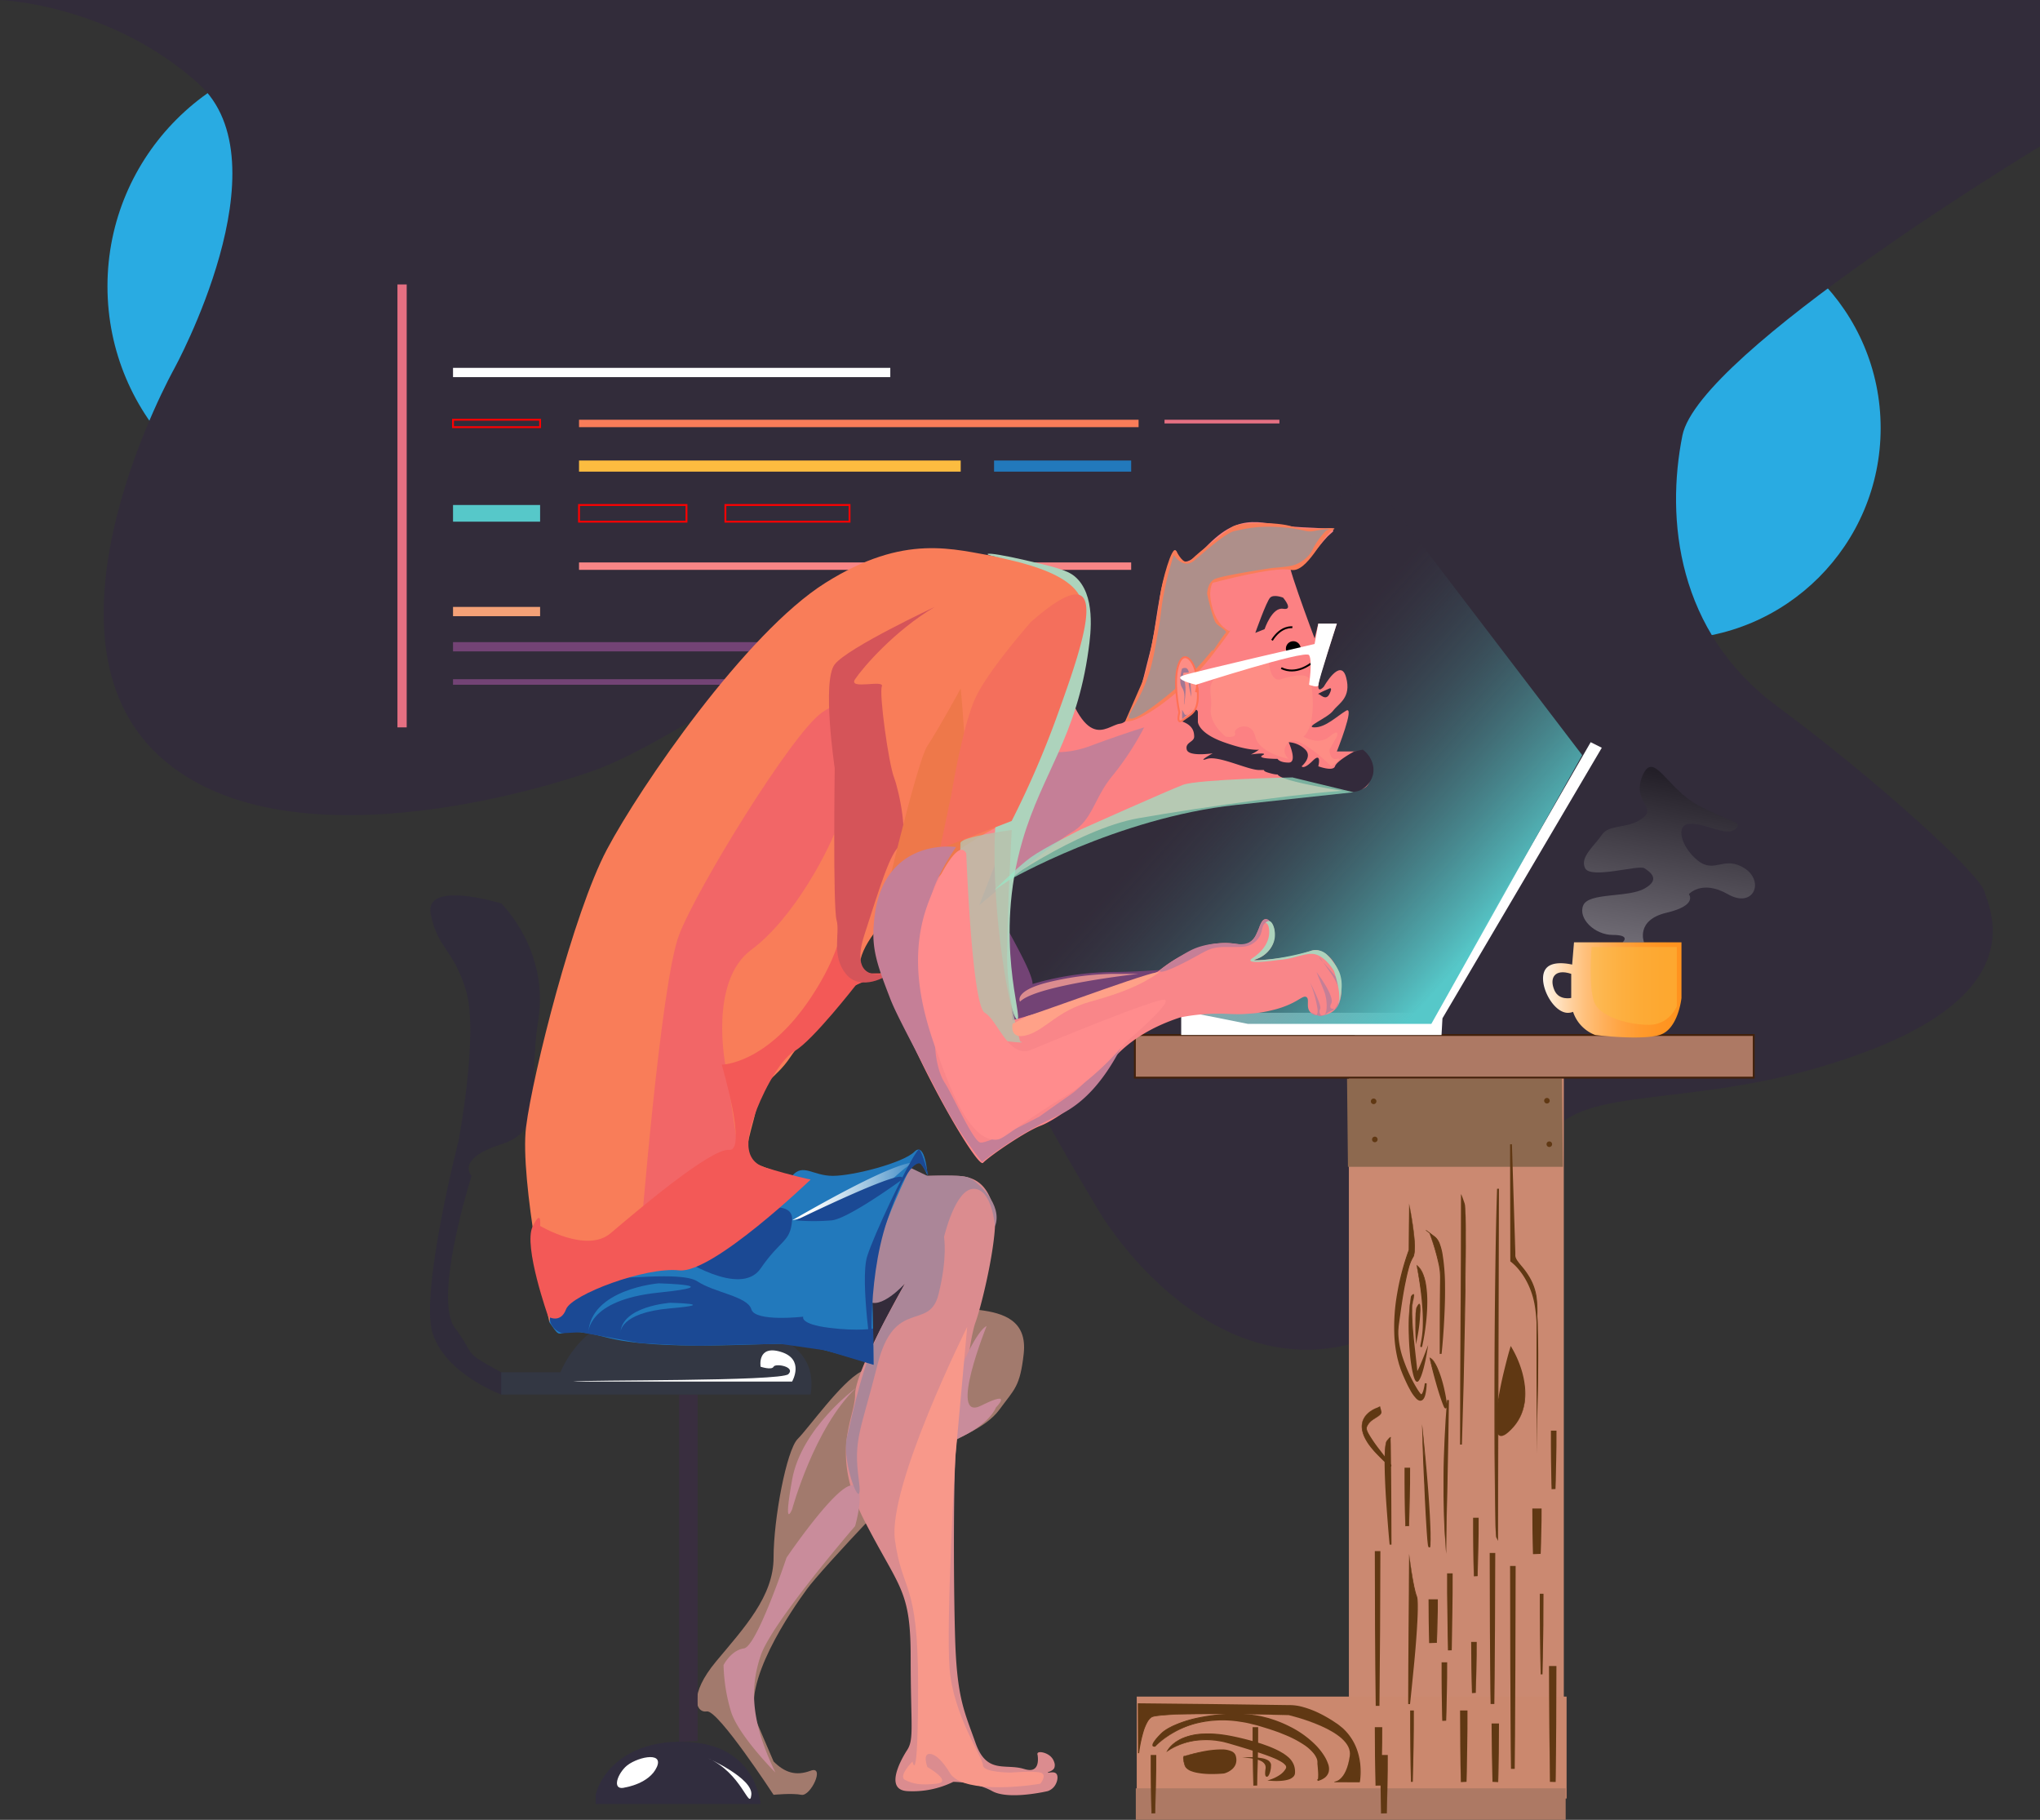 <svg xmlns="http://www.w3.org/2000/svg" xmlns:xlink="http://www.w3.org/1999/xlink" width="1101" height="982" viewBox="0 0 1101 982">
  <rect x="0" y="0" width="1101" height="982" fill="#333333" stroke="none"/>
  <defs>
    <linearGradient id="linear-gradient" y1="0.5" x2="1" y2="0.5" gradientUnits="objectBoundingBox">
      <stop offset="0" stop-color="#fff"/>
      <stop offset="0.09" stop-color="#ffedd8"/>
      <stop offset="0.21" stop-color="#ffd5a7"/>
      <stop offset="0.33" stop-color="#ffc17d"/>
      <stop offset="0.46" stop-color="#ffb05b"/>
      <stop offset="0.59" stop-color="#ffa340"/>
      <stop offset="0.72" stop-color="#ff9a2d"/>
      <stop offset="0.86" stop-color="#ff9522"/>
      <stop offset="1" stop-color="#ff931e"/>
    </linearGradient>
    <linearGradient id="linear-gradient-2" x1="0.182" y1="0.324" x2="0.865" y2="0.831" gradientUnits="objectBoundingBox">
      <stop offset="0.41" stop-color="#322c3a" stop-opacity="0.302"/>
      <stop offset="1" stop-color="#56c8c9"/>
    </linearGradient>
    <linearGradient id="linear-gradient-3" x1="0.588" y1="0.144" x2="0.416" y2="1.114" gradientUnits="objectBoundingBox">
      <stop offset="0" stop-opacity="0.302"/>
      <stop offset="0.92" stop-color="#fff" stop-opacity="0.302"/>
    </linearGradient>
    <linearGradient id="linear-gradient-4" y1="0.5" x2="1" y2="0.5" gradientUnits="objectBoundingBox">
      <stop offset="0.1" stop-color="#fff"/>
      <stop offset="0.19" stop-color="#f3f8fb"/>
      <stop offset="0.35" stop-color="#d2e4f1"/>
      <stop offset="0.57" stop-color="#9dc4e1"/>
      <stop offset="0.83" stop-color="#5598cc"/>
      <stop offset="1" stop-color="#2279bc"/>
    </linearGradient>
  </defs>
  <g id="Group_72" data-name="Group 72" transform="translate(-819 7)">
    <circle id="Ellipse_153" data-name="Ellipse 153" cx="114" cy="114" r="114" transform="translate(1606 110)" fill="#29abe2"/>
    <circle id="Ellipse_154" data-name="Ellipse 154" cx="127.5" cy="127.5" r="127.5" transform="translate(877 20)" fill="#29abe2"/>
    <path id="Path_516" data-name="Path 516" d="M1101,79S917,190,908,235s-3,106,51,146,109,90,112,100,24,52-60,85-148,18.71-171,42.36S785,722,713,728s-119-73-119-73-46-76-52-97-51-160-48-211-120,52-177,70c0,0-159,57-231-9s8-209,8-209S155,88,107,45,0,0,0,0H1101Z" transform="translate(819 -7)" fill="#322c3a"/>
    <rect id="Rectangle_465" data-name="Rectangle 465" width="116" height="342" transform="translate(1547 574)" fill="#cb8971"/>
    <path id="Path_517" data-name="Path 517" d="M727.5,622.62h116L843,575H727Z" transform="translate(819)" fill="#8d694f"/>
    <path id="Path_518" data-name="Path 518" d="M484,668.5l-16.95,2.79L465,726.5l46-5v-58Z" transform="translate(819)" fill="#332b3a"/>
    <rect id="Rectangle_466" data-name="Rectangle 466" width="232" height="55" transform="translate(1432.5 908.5)" fill="#cb886e"/>
    <path id="Path_519" data-name="Path 519" d="M612.5,574.5h334v-23h-334Z" transform="translate(819)" fill="#ad7964" stroke="#42210b" stroke-miterlimit="10" stroke-width="1"/>
    <path id="Path_520" data-name="Path 520" d="M637.5,539.5h137l84-146,6,3-86,146-.5,9H637.5Z" transform="translate(819)" fill="#fff"/>
    <path id="Path_521" data-name="Path 521" d="M849.5,501.5h58v30s-1.71,17-11.86,20-34.71,0-34.71,0A20.32,20.32,0,0,1,853,546a20,20,0,0,1-4-7,7.581,7.581,0,0,1-3.5.5c-8.38-.9-16.28-17.75-11-24,3.5-4.15,11.87-2.48,14-2Z" transform="translate(819)" fill="url(#linear-gradient)"/>
    <path id="Path_522" data-name="Path 522" d="M839,527.5c-3-6.63,0-12,9-9v13S841.5,533,839,527.5Z" transform="translate(819)" fill="#322c3a"/>
    <path id="Path_523" data-name="Path 523" d="M417.5,943.5c6,6,12,8,20,5s0,14-5,13-15,0-15,0-30-46-36-45-10-9,5-27,31-35,31-56,7-58,13-64,23.47-30.72,34.23-36.36,50.91-34.88,63.84-33.26,25.93,5.62,23.93,23.62-5,19-13,30-24,15-34,23-62,63-70,74-36,51-27,72Z" transform="translate(819)" fill="#a27a6d"/>
    <path id="Path_524" data-name="Path 524" d="M489.5,937.5s-14,21,0,22a49.89,49.89,0,0,0,25-5s12,0,21,5,30,0,30,0A7.821,7.821,0,0,0,569,957c1.7-2.19,2.38-5.7,1-7s-4.41-.12-4.5-.5,2.61-.64,3.5-2.5a4.28,4.28,0,0,0,0-3,7.18,7.18,0,0,0-3-4c-2.2-1.48-5.39-2-6-1a1.17,1.17,0,0,0,0,1c.21,1.44.67,5.65-1.66,7.37-1.6,1.18-3.76.75-5.84.13-10-3-20,3-26-14s-10-24-11-56-1-99,1-108,6-52,10-63,13-50,10-61-8-18-21-18h-32s-41,62-24,66,29-8,29-8-27,47-27,60-14,31,5,68,25,37,25,74S493.5,931.5,489.5,937.5Z" transform="translate(819)" fill="#db8c8f"/>
    <rect id="Rectangle_467" data-name="Rectangle 467" width="298" height="4" transform="translate(1131.5 296.5)" fill="#f88686"/>
    <path id="Path_525" data-name="Path 525" d="M321.5,961.5c4-16,23-32,55-28s34,33,34,33h-89Z" transform="translate(819)" fill="#312d3e"/>
    <path id="Path_526" data-name="Path 526" d="M366.5,745.5h10v187l-10,.38Z" transform="translate(819)" fill="#392e3f"/>
    <path id="Path_527" data-name="Path 527" d="M853.91,400.47,736.5,246.5l-244,263,181,36h99Z" transform="translate(819)" fill="url(#linear-gradient-2)"/>
    <path id="Path_528" data-name="Path 528" d="M270.5,745.5s-30-11-37-33,14-104,14-104,11-58,4-81-15-22-19-41,38-6,38-6,26,25,20,63,5,59-20,67-16,17-16,17-21,66-9,82,3,12,25,24S270.5,745.5,270.5,745.5Z" transform="translate(819)" fill="#302c3a"/>
    <path id="Path_529" data-name="Path 529" d="M536.5,481.5s15,26,19,36,0,7,0,7a159.762,159.762,0,0,1,45-7c24,0,45-4,57,0s-114,58-133,29S536.5,481.5,536.5,481.5Z" transform="translate(819)" fill="#734375"/>
    <path id="Path_530" data-name="Path 530" d="M546.05,440.87,542.5,497.5l4,46s59-16,78-26c1.22-.64,5.75-4.9,13-8.65,5.14-2.66,11.74-6.08,20.52-6.85,9.67-.85,12.39,2.37,16.5-.5,5.41-3.78,5-12.4,8.5-12.5,1.29,0,2.27,1.13,3,2,3.42,4.06,1.22,10.39,1,11-2.73,7.49-11.16,9.76-13.5,9.5-.07,0-.28,0-.28-.08,0-.33,11.41.09,23.78-2.42,10.33-2.09,11.12-4.16,15-3,7.62,2.28,12.3,12.56,12,21-.09,2.64-.32,8.82-5,12-3.76,2.55-9.68,2.69-12,0s-.07-6.93-2-8c-1.35-.75-3.13,1-7,3a49.942,49.942,0,0,1-11,4,65.161,65.161,0,0,1-13,2c-7,.6-10.12,0-16,0a105.134,105.134,0,0,0-21,2c-18.38,6-29.08,14.58-35.5,21.5-3.39,3.66-18,23-18,23s-14,11-22,14-27,16-31,20S469.33,523,473.91,493.75l4.59-29.25S540.6,418.23,546.05,440.87Z" transform="translate(819)" fill="#f98689"/>
    <path id="Path_531" data-name="Path 531" d="M536.5,472.5s44-32,78-38,99-15,116-15,5-21,5-21h-14s10-25,5-22-11,9-17,9,7-5,10-9,10-7,7-18-12,5-12,5-6,7-1-9,8-25,8-25h-10l-2,8s-19.28-51.13-12-39c3,5,15-12,19-16s8-4-14-5-32-10-52,11-12-10-19,7-7,35-11,50-8,37-16,38-20,19-35-40S536.5,472.5,536.5,472.5Z" transform="translate(819)" fill="#fc8183"/>
    <path id="Path_532" data-name="Path 532" d="M887.29,501.5s-4.79-12,12.21-16,12-10,12-10,7-8,21,0,20-7,9-14-16,3-25-4-13-20-4-20,19,7,24,3-3-4-20-13-24-30-30-16,8,17,0,23-18,3-22,9-12,12-9,18,29-2,32,0,9,6,0,11-30,2-33,9,6,16,16,16,5.21,4,5.21,4Z" transform="translate(819)" fill="url(#linear-gradient-3)"/>
    <rect id="Rectangle_468" data-name="Rectangle 468" width="5" height="239" transform="translate(1033.5 146.5)" fill="#e57082"/>
    <rect id="Rectangle_469" data-name="Rectangle 469" width="236" height="5" transform="translate(1063.5 191.5)" fill="#fff"/>
    <rect id="Rectangle_470" data-name="Rectangle 470" width="47" height="4" transform="translate(1063.5 219.5)" fill="none" stroke="red" stroke-miterlimit="10" stroke-width="1"/>
    <rect id="Rectangle_471" data-name="Rectangle 471" width="47" height="9" transform="translate(1063.5 265.5)" fill="#56c8c9"/>
    <rect id="Rectangle_472" data-name="Rectangle 472" width="58" height="9" transform="translate(1131.5 265.5)" fill="none" stroke="red" stroke-miterlimit="10" stroke-width="1"/>
    <rect id="Rectangle_473" data-name="Rectangle 473" width="67" height="9" transform="translate(1210.5 265.5)" fill="none" stroke="red" stroke-miterlimit="10" stroke-width="1"/>
    <rect id="Rectangle_474" data-name="Rectangle 474" width="47" height="5" transform="translate(1063.5 320.5)" fill="#f4a177"/>
    <rect id="Rectangle_475" data-name="Rectangle 475" width="181" height="5" transform="translate(1063.5 339.5)" fill="#734375"/>
    <rect id="Rectangle_476" data-name="Rectangle 476" width="165" height="3" transform="translate(1063.5 359.5)" fill="#734375"/>
    <path id="Path_533" data-name="Path 533" d="M296.5,706.5s-16.15-76.84-12.57-105.42S309.5,485.5,327.5,451.5s75-117,118-144,69-18,93-14,45,15,45,15,1,21,0,31-11,18-14,33-21,49-17,65-7,0-12,1-36,20-48,34-25,26-28,38,15,7,15,7-24,5-34,23-11,11-19,23-17,14-18,25-10,29-2,32,19.35,8,27.18,7-37.18,45-57.18,54S296.5,706.5,296.5,706.5Z" transform="translate(819)" fill="#f97d59"/>
    <rect id="Rectangle_477" data-name="Rectangle 477" width="302" height="4" transform="translate(1131.5 219.5)" fill="#f97d59"/>
    <rect id="Rectangle_478" data-name="Rectangle 478" width="206" height="6" transform="translate(1131.5 241.5)" fill="#fcbc40"/>
    <rect id="Rectangle_479" data-name="Rectangle 479" width="74" height="6" transform="translate(1355.5 241.5)" fill="#2279bc"/>
    <rect id="Rectangle_480" data-name="Rectangle 480" width="62" height="2" transform="translate(1447.5 219.5)" fill="#e57082"/>
    <path id="Path_534" data-name="Path 534" d="M607.25,382.25c8.25,1.25,32.25-16.75,46.25-34.75s10-14,10-14-6-2-9-12,0-14,0-14,33.16-9,42.08-7,17.63-19.13,22.78-21.57-14.11.8-22-1.81-28.15-2.39-32,0-18.55,14-22.2,17.71-6.22-.83-8.44-4.58-7.76,17.61-8.49,23.43-5.52,36.51-9.63,47.17" transform="translate(819)" fill="#f97d59"/>
    <path id="Path_535" data-name="Path 535" d="M609.5,380.5c-1.4-1.32,3.4-6.29,8-17,3.86-9,5.18-16.41,7.5-29.5,2-11.11,1.47-12.68,3.5-22.5a183.764,183.764,0,0,1,5-19s5,8,11,3,17-15,22-16,12-3,25-2,13,3,18,2a45.313,45.313,0,0,1,8-1l-2,1a42.771,42.771,0,0,0-6,8c-1.36,2.35-1.62,3.35-3,5a18.15,18.15,0,0,1-7,5c-2.6,1.1-6.1,1.41-13,2,0,0-27,4-31,6s-4,8-4,8,3,14,5,16,6,4,5,5-7,10-7,10v-1a160.3,160.3,0,0,1-26,26C625.11,372.18,611.82,382.7,609.5,380.5Z" transform="translate(819)" fill="#ae8f8a"/>
    <path id="Path_536" data-name="Path 536" d="M682.5,332.5s4-12,10-11,0-6,0-6-5-2-7,0-8,19-8,19Z" transform="translate(819)" fill="#332b3a"/>
    <path id="Path_537" data-name="Path 537" d="M646.5,382.5s0,6,14,11,19,4,19,4-4,3-6,3,12-2,8,0,8,2,8,2,1,2,6,2,0-11,0-11a13.87,13.87,0,0,1,9,4c4,4-2,9-2,9s1,2,6-3,3,3,3,3,8,3,9,0,10.36-8,10.36-8l4.64-1c4.42,3.31,6.59,8.61,5.5,13.5a12.86,12.86,0,0,1-6,8c-3.49,1.86-7.09,1.32-9,1-10.44-1.73-36.94-6.11-36.5-9.5,0-.42.6-1.42,1.15-1.41,1.13,0,1.73,2.88-4.15,1.41-8-2-1-2-7-2s-22-8-28-6,3-3,3-3-13,2-14-2,4-4,4-7-1-6-6-8,8-10,8-5Z" transform="translate(819)" fill="#332a3b"/>
    <path id="Path_538" data-name="Path 538" d="M645.5,366.5c3-11-5-25-9-16s0,27,0,27-2,7,2,4,8-4,8-13S645.5,366.5,645.5,366.5Z" transform="translate(819)" fill="#fe8d85" stroke="#ff7155" stroke-miterlimit="10" stroke-width="1"/>
    <path id="Path_539" data-name="Path 539" d="M686.5,338.5c5-8,11-7,11-7" transform="translate(819)" fill="none" stroke="#000" stroke-miterlimit="10" stroke-width="1"/>
    <path id="Path_540" data-name="Path 540" d="M691.5,353.5c8,4,15.88-2.37,15.88-2.37" transform="translate(819)" fill="none" stroke="#000" stroke-miterlimit="10" stroke-width="1"/>
    <path id="Path_541" data-name="Path 541" d="M717.5,364.5s-7,3-6,3,4,4,6,0S717.5,364.5,717.5,364.5Z" transform="translate(819)" fill="#302c3a"/>
    <path id="Path_542" data-name="Path 542" d="M741.36,587.29" transform="translate(819)" fill="#603813"/>
    <path id="Path_543" data-name="Path 543" d="M741.36,588.79a1.5,1.5,0,1,0-1.5-1.5,1.5,1.5,0,0,0,1.5,1.5Z" transform="translate(819)" fill="#603813"/>
    <path id="Path_544" data-name="Path 544" d="M834.89,587" transform="translate(819)" fill="#603813"/>
    <path id="Path_545" data-name="Path 545" d="M834.89,588.46a1.5,1.5,0,1,0-1.5-1.5,1.5,1.5,0,0,0,1.5,1.5Z" transform="translate(819)" fill="#603813"/>
    <path id="Path_546" data-name="Path 546" d="M836.18,610.43" transform="translate(819)" fill="#603813"/>
    <path id="Path_547" data-name="Path 547" d="M836.18,611.93a1.5,1.5,0,1,0-1.5-1.5,1.5,1.5,0,0,0,1.5,1.5Z" transform="translate(819)" fill="#603813"/>
    <path id="Path_548" data-name="Path 548" d="M742,607.86" transform="translate(819)" fill="#603813"/>
    <path id="Path_549" data-name="Path 549" d="M742,609.36a1.5,1.5,0,1,0-1.5-1.5A1.5,1.5,0,0,0,742,609.36Z" transform="translate(819)" fill="#603813"/>
    <path id="Path_550" data-name="Path 550" d="M829.5,777.5v-19s1-32,0-54-14-31-14-31v-63s2,55,2,60,12,10,12,28Z" transform="translate(819)" fill="#603813"/>
    <path id="Path_551" data-name="Path 551" d="M829.5,777.5c0-9-.22-18,0-27s.16-18,.11-27c0-4.5-.11-9-.26-13.5a79.61,79.61,0,0,0-1.18-13.38A43.139,43.139,0,0,0,823.69,684a36.3,36.3,0,0,0-3.7-5.56,27.682,27.682,0,0,0-4.7-4.67l-.17-.12v-.19l-.12-63h1L817.33,653l.34,10.64.16,5.32v1.33a3.651,3.651,0,0,0,.18,1.19,8.44,8.44,0,0,0,1.23,2.2c1,1.41,2.23,2.74,3.33,4.14a39.34,39.34,0,0,1,3,4.42,29.49,29.49,0,0,1,3.66,10.06,60.594,60.594,0,0,1,.49,10.67v31.92Zm0,0-.24-42.57V703.01a60.829,60.829,0,0,0-.52-10.56,28.681,28.681,0,0,0-3.62-9.81,37.543,37.543,0,0,0-3-4.33c-1.1-1.38-2.28-2.7-3.36-4.14a9.2,9.2,0,0,1-1.35-2.42,4.348,4.348,0,0,1-.23-1.42V669l-.19-5.32-.38-10.63L815,610.52h1l-.12,63-.17-.31a28.06,28.06,0,0,1,4.84,4.84,36.919,36.919,0,0,1,3.76,5.67,44.677,44.677,0,0,1,4.55,12.77A82.716,82.716,0,0,1,830,710c.13,4.51.17,9,.2,13.52q0,13.5-.35,27C829.61,759.52,829.59,768.49,829.5,777.5Z" transform="translate(819)" fill="#603813"/>
    <path id="Path_552" data-name="Path 552" d="M815.5,764.5c-18.25,18.25,0-44,0-44S832.5,747.5,815.5,764.5Z" transform="translate(819)" fill="#603813"/>
    <path id="Path_553" data-name="Path 553" d="M815.5,764.5a20.555,20.555,0,0,1-2.64,2.29,4.24,4.24,0,0,1-3.26,1,2.28,2.28,0,0,1-1.32-1.12,5.732,5.732,0,0,1-.6-1.65,17.728,17.728,0,0,1-.37-3.48,80.482,80.482,0,0,1,1.37-13.93c.78-4.6,1.71-9.18,2.8-13.71s2.22-9.07,3.56-13.54l.32-1.06.54.94a56.479,56.479,0,0,1,4.92,10.87,47.486,47.486,0,0,1,2.34,11.67,35.851,35.851,0,0,1-.13,6,30.12,30.12,0,0,1-1.29,5.79A25.56,25.56,0,0,1,815.5,764.5Zm0,0a25.4,25.4,0,0,0,6.11-10,29.341,29.341,0,0,0,1.11-11.67,46.837,46.837,0,0,0-2.64-11.44,60.249,60.249,0,0,0-5-10.63l.86-.12c-1.24,4.48-2.49,9-3.61,13.49s-2.23,9-3.12,13.6a79.655,79.655,0,0,0-1.76,13.83,17.478,17.478,0,0,0,.32,3.46,5.514,5.514,0,0,0,.58,1.62,2.15,2.15,0,0,0,1.26,1.09,4.13,4.13,0,0,0,3.21-1A20.3,20.3,0,0,0,815.5,764.5Z" transform="translate(819)" fill="#603813"/>
    <path id="Path_554" data-name="Path 554" d="M818.5,733.5c0,21-5,26-5,26s5,2,7-8a30.43,30.43,0,0,0-2-18Z" transform="translate(819)" fill="#603813"/>
    <path id="Path_555" data-name="Path 555" d="M818.5,733.5c0,1.17,0,2.3.07,3.37s0,2.23,0,3.35-.13,2.24-.19,3.36-.2,2.24-.34,3.35a41.907,41.907,0,0,1-1.31,6.64,27.179,27.179,0,0,1-1.1,3.22,12.291,12.291,0,0,1-1.75,3.06l-.17-.8a3.47,3.47,0,0,0,3.07-.71,7.79,7.79,0,0,0,2.06-2.86,24.86,24.86,0,0,0,1.73-7.2,29.829,29.829,0,0,0-.15-7.49,30.458,30.458,0,0,0-1.92-7.29Zm0,0a27.65,27.65,0,0,1,2.39,7.21,30.081,30.081,0,0,1,.45,7.64,24.149,24.149,0,0,1-1.69,7.5,8.531,8.531,0,0,1-2.3,3.25,4.19,4.19,0,0,1-4,.85l-.67-.22.5-.58a11.321,11.321,0,0,0,1.59-2.73,27.163,27.163,0,0,0,1.11-3.1,56.835,56.835,0,0,0,1.43-6.49c.19-1.1.32-2.21.47-3.31l.33-3.33c.08-1.12.18-2.21.25-3.35S818.48,734.56,818.5,733.5Z" transform="translate(819)" fill="#603813"/>
    <path id="Path_556" data-name="Path 556" d="M760.5,642.5v25s-15,39-3,67,12,5,12,5-1,8-3,6-14-22-12-37,5-33,8-37S760.5,642.5,760.5,642.5Z" transform="translate(819)" fill="#603813"/>
    <path id="Path_557" data-name="Path 557" d="M760.5,642.5c0,8.42.14,16.76.21,25h0a139.849,139.849,0,0,0-5.87,23,106.185,106.185,0,0,0-1.37,23.68,60.071,60.071,0,0,0,5.73,22.84c.83,1.79,1.7,3.57,2.65,5.3a20.211,20.211,0,0,0,3.36,4.7,3.5,3.5,0,0,0,1.08.7,1,1,0,0,0,.94-.19,2.669,2.669,0,0,0,.7-1,9,9,0,0,0,.45-1.33,27.255,27.255,0,0,0,.64-5.79l1,.06a29.554,29.554,0,0,1-.7,3.59,12.435,12.435,0,0,1-.62,1.77,3.943,3.943,0,0,1-.55.87,1.719,1.719,0,0,1-.5.4,1.1,1.1,0,0,1-.76.08,1.82,1.82,0,0,1-.93-.7,7.576,7.576,0,0,1-.58-.75c-.36-.5-.68-1-1-1.52q-1-1.53-1.83-3.12A82.85,82.85,0,0,1,756.67,727a48,48,0,0,1-2.78-14.15c0-.61-.06-1.21,0-1.82l.14-1.82c.07-1.22.3-2.38.45-3.57l1.07-7.1c.76-4.72,1.57-9.44,2.57-14.13.5-2.34,1-4.68,1.71-7A35.148,35.148,0,0,1,761,674a17.57,17.57,0,0,1,.73-1.67c.31-.54.69-1.05.91-1.52a10.862,10.862,0,0,0,.62-3.44c.06-1.18,0-2.37,0-3.56-.09-2.39-.31-4.77-.58-7.14C762.11,651.93,761.37,647.2,760.5,642.5Zm0,0c1,4.69,1.76,9.4,2.39,14.15.3,2.37.57,4.75.69,7.15a27.034,27.034,0,0,1,0,3.6A11.328,11.328,0,0,1,763,671a23.22,23.22,0,0,0-2.69,6.57c-.64,2.3-1.16,4.63-1.63,7-1,4.67-1.72,9.39-2.43,14.12l-1,7.09c-.14,1.19-.36,2.38-.43,3.55l-.13,1.76v1.77a47,47,0,0,0,2.78,13.88,82.65,82.65,0,0,0,5.81,13c.57,1,1.18,2.07,1.81,3.07.32.5.64,1,1,1.46a6.393,6.393,0,0,0,.52.68,1.18,1.18,0,0,0,.44.4c.07.11.49-.33.69-.83a10.173,10.173,0,0,0,.56-1.61,28.78,28.78,0,0,0,.67-3.45l1,.06a26.908,26.908,0,0,1-.69,6,8.41,8.41,0,0,1-.5,1.49,3.689,3.689,0,0,1-1,1.39,2,2,0,0,1-1.85.35,4.319,4.319,0,0,1-1.42-.9,20.679,20.679,0,0,1-3.55-5c-1-1.76-1.84-3.56-2.67-5.37l-1.21-2.74L756,732l-.94-2.86c-.25-1-.53-1.93-.77-2.91a69.993,69.993,0,0,1-1.72-11.87,104,104,0,0,1,1.57-23.84,133.371,133.371,0,0,1,6.15-23.08v.07C760.36,659.08,760.51,650.74,760.5,642.5Z" transform="translate(819)" fill="#603813"/>
    <path id="Path_558" data-name="Path 558" d="M788.5,637.5v135s4-124,2-130S788.5,637.5,788.5,637.5Z" transform="translate(819)" fill="#603813"/>
    <path id="Path_559" data-name="Path 559" d="M788.5,637.5l.07,33.75.18,33.75.18,33.75L789,772.5h-1l2.11-67.75c.32-11.3.62-22.59.79-33.89.08-5.65.13-11.3.1-17,0-2.82,0-5.64-.19-8.47,0-.7-.1-1.4-.17-2.1a10.265,10.265,0,0,0-.56-2l-.71-2-.38-1-.21-.48a1.719,1.719,0,0,0-.13-.23.411.411,0,0,0-.07-.11C788.55,637.42,788.49,637.44,788.5,637.5Zm0,0c0-.06,0-.08.08,0a1,1,0,0,1,.08.11l.12.23.22.48.38,1,.72,2a11.253,11.253,0,0,1,.57,2c.07.7.15,1.41.18,2.11.16,2.82.19,5.65.23,8.47v17q-.12,16.95-.43,33.9l-.69,33.89L789,772.52h-1l.07-33.75.18-33.75.18-33.75Z" transform="translate(819)" fill="#603813"/>
    <path id="Path_560" data-name="Path 560" d="M808.5,824.5v-190c-2,58-2,186-1,188Z" transform="translate(819)" fill="#603813"/>
    <path id="Path_561" data-name="Path 561" d="M808.5,824.5l-.5-190h1c-.56,15.84-.87,31.69-1.14,47.54s-.43,31.71-.56,47.56-.19,31.71-.21,47.56V801l.09,11.89.11,5.94c0,1,.06,2,.13,3a5.834,5.834,0,0,0,.1.73l.33.66Zm0,0-.67-1.32-.34-.67a5.989,5.989,0,0,1-.11-.74c-.08-1-.12-2-.16-3l-.18-5.94-.2-11.89-.24-23.79q-.08-23.77,0-47.56t.39-47.57c.21-15.86.46-31.71,1-47.57h1Z" transform="translate(819)" fill="#603813"/>
    <path id="Path_562" data-name="Path 562" d="M761.5,692.5c-3,20,1.29,48.07,3.64,45.54s4.36-14.54,4.36-14.54-5,13-5,10-4-31-2-38S761.5,692.5,761.5,692.5Z" transform="translate(819)" fill="#603813"/>
    <path id="Path_563" data-name="Path 563" d="M761.5,692.5a112.763,112.763,0,0,0-.78,15.47,150.607,150.607,0,0,0,1,15.46c.3,2.56.64,5.11,1.11,7.64.24,1.27.5,2.52.84,3.75a17.2,17.2,0,0,0,.58,1.8,5.937,5.937,0,0,0,.39.8,1.442,1.442,0,0,0,.21.28c.08.06.05,0,0,0h0l.13-.17.26-.34c.14-.27.3-.53.43-.81a17.773,17.773,0,0,0,.71-1.75c.42-1.2.77-2.44,1.09-3.68.63-2.49,1.14-5,1.59-7.55l1,.26c-.86,2.19-1.75,4.37-2.71,6.54a33.9,33.9,0,0,1-1.57,3.21,3.069,3.069,0,0,1-.65.84l-.11.07a.59.59,0,0,1-.2.06.571.571,0,0,1-.31,0,.562.562,0,0,1-.21-.18.82.82,0,0,1-.14-.43v-.48c0-.55-.08-1.14-.13-1.72-.46-4.67-1-9.35-1.38-14s-.76-9.39-.79-14.1a38.8,38.8,0,0,1,.47-7.06l.19-.88.25-.84c.15-.56.3-1.13.4-1.71a5,5,0,0,0,.09-.86c0-.26,0-.67-.32-.65A3.07,3.07,0,0,0,761.5,692.5Zm0,0a5.184,5.184,0,0,1,.57-.67,1.53,1.53,0,0,1,.74-.5.378.378,0,0,1,.36.27,1.691,1.691,0,0,1,.07.45,5.212,5.212,0,0,1-.06.88,16.726,16.726,0,0,1-.35,1.74l-.22.86-.16.86a38,38,0,0,0-.25,7c.14,4.69.58,9.37,1.06,14l1.54,14c.05.59.12,1.17.14,1.79v.4h0a.4.4,0,0,0-.13-.1.28.28,0,0,0-.2,0h-.1a2.871,2.871,0,0,0,.4-.57,34.5,34.5,0,0,0,1.5-3.12c.94-2.15,1.81-4.33,2.65-6.52l1.75-4.53-.8,4.79c-.43,2.57-1,5.11-1.63,7.63-.34,1.26-.7,2.51-1.14,3.75a18.306,18.306,0,0,1-.76,1.84c-.15.31-.32.6-.49.9l-.32.44-.17.21a1.149,1.149,0,0,1-.38.26.86.86,0,0,1-.55,0,.918.918,0,0,1-.35-.22,2,2,0,0,1-.38-.48,6.16,6.16,0,0,1-.45-.94,17.441,17.441,0,0,1-.61-1.9c-.33-1.27-.6-2.55-.83-3.83-.45-2.56-.79-5.14-1-7.72a152.167,152.167,0,0,1-.67-15.54,101.33,101.33,0,0,1,1.22-15.43Z" transform="translate(819)" fill="#603813"/>
    <path id="Path_564" data-name="Path 564" d="M764.5,675.5s6,26,3,41S776.5,684.5,764.5,675.5Z" transform="translate(819)" fill="#603813"/>
    <path id="Path_565" data-name="Path 565" d="M764.5,675.5a157.751,157.751,0,0,1,3.81,22.15,84.746,84.746,0,0,1,.42,11.27c0,.94-.05,1.88-.14,2.83s-.13,1.88-.3,2.81-.27,1.89-.46,2.8l-.25,1.37c0,.22-.07.47-.08.64h0s0-.2-.13-.27c-.61-.36-.89.21-.76,0v.06h0v-.14l.09-.32a125.719,125.719,0,0,0,2.83-22.15,59.327,59.327,0,0,0-.51-11.15,24.893,24.893,0,0,0-1.39-5.38A10.92,10.92,0,0,0,764.5,675.5Zm0,0a10.61,10.61,0,0,1,3.38,4.44,25,25,0,0,1,1.63,5.41,58.88,58.88,0,0,1,.8,11.25,103.01,103.01,0,0,1-.8,11.24A111.767,111.767,0,0,1,767.67,719l-.09.36-.06.2v.08a.442.442,0,0,1-.05.09c.13-.15-.16.43-.79.07a.55.55,0,0,1-.13-.31v-.14a6.847,6.847,0,0,1,.1-.75l.26-1.4c.2-.92.32-1.83.47-2.74s.23-1.84.32-2.76.14-1.85.17-2.78a101.6,101.6,0,0,0-.28-11.17c-.28-3.73-.7-7.44-1.23-11.14S765.2,679.18,764.5,675.5Z" transform="translate(819)" fill="#603813"/>
    <path id="Path_566" data-name="Path 566" d="M764.5,698.5c4.47-8.94,0,16,0,16S763.5,700.5,764.5,698.5Z" transform="translate(819)" fill="#603813"/>
    <path id="Path_567" data-name="Path 567" d="M764.5,698.5a12.564,12.564,0,0,1,.62-1.14,3.928,3.928,0,0,1,.39-.52c.14-.14.32-.36.57-.27a.89.89,0,0,1,.32.56,3.539,3.539,0,0,1,.11.65,9.513,9.513,0,0,0,.06,1.3c0,1.74-.09,3.47-.23,5.2a86.937,86.937,0,0,1-1.37,10.3l-.74,3.88-.21-3.93c-.14-2.68-.15-5.36-.12-8,0-1.34.06-2.68.11-4A16,16,0,0,1,764.5,698.5Zm0,0a13.228,13.228,0,0,0-.38,4c0,1.34.1,2.68.19,4,.17,2.67.46,5.33.67,8l-1-.05.84-5.11.89-5.1c.27-1.71.52-3.41.64-5.13v-1.29a4.481,4.481,0,0,0-.07-.64.78.78,0,0,0-.27-.54c-.2-.08-.39.11-.53.25a3.824,3.824,0,0,0-.39.51C764.9,697.74,764.7,698.12,764.5,698.5Z" transform="translate(819)" fill="#603813"/>
    <path id="Path_568" data-name="Path 568" d="M771.5,658.5s6,15,6,23v42s6-56-3-63S771.5,658.5,771.5,658.5Z" transform="translate(819)" fill="#603813"/>
    <path id="Path_569" data-name="Path 569" d="M771.5,658.5a114.148,114.148,0,0,1,5.21,15.63,33.321,33.321,0,0,1,1.09,8.2l.07,8.23c.1,11,.08,22,.12,32.94h-1c1.19-12.06,2-24.19,2-36.32a108.361,108.361,0,0,0-1.17-18.1,31.109,31.109,0,0,0-1.08-4.38,9.12,9.12,0,0,0-2.19-3.85c-1.13-1-2.36-1.9-3.54-2.84l-.9-.7-.46-.34-.11-.07h-.06c.06.07.13.13.2.2A12.564,12.564,0,0,1,771.5,658.5Zm0,0c-.59-.48-1.18-1-1.75-1.46a1.905,1.905,0,0,1-.21-.19h0v-.06a.06.06,0,0,1,.07,0h.07l.13.07.47.32.92.67c1.22.92,2.45,1.79,3.63,2.77a9.189,9.189,0,0,1,2.38,3.92,30.743,30.743,0,0,1,1.21,4.42,108.7,108.7,0,0,1,1.47,18.19c.08,6.08-.15,12.16-.46,18.24s-.76,12.13-1.4,18.18h-1c0-11,0-22,.12-32.94l.07-8.23a34.16,34.16,0,0,0-1-8.1,122.653,122.653,0,0,0-4.72-15.8Z" transform="translate(819)" fill="#603813"/>
    <path id="Path_570" data-name="Path 570" d="M771.5,725.5s5,19,8,26S777.5,727.5,771.5,725.5Z" transform="translate(819)" fill="#603813"/>
    <path id="Path_571" data-name="Path 571" d="M771.5,725.5l4.28,13.78c.74,2.28,1.44,4.58,2.22,6.84.39,1.14.79,2.26,1.22,3.38.2.56.45,1.1.67,1.65a5.391,5.391,0,0,0,.36.76c0,.1.18.22.08.15a.41.41,0,0,0-.32,0,.32.32,0,0,0-.16.13s0,0,0-.06a8.492,8.492,0,0,0,0-1.67,13.324,13.324,0,0,0-.19-1.76c-.15-1.19-.35-2.37-.56-3.54-.43-2.36-1-4.69-1.56-7a57.667,57.667,0,0,0-2.14-6.84,23.313,23.313,0,0,0-1.49-3.25,9.387,9.387,0,0,0-1-1.47,3.64,3.64,0,0,0-1.41-1.1Zm0,0a5.65,5.65,0,0,1,2.63,2.42,22.9,22.9,0,0,1,1.72,3.2,57.226,57.226,0,0,1,2.44,6.83c.69,2.31,1.22,4.67,1.7,7,.24,1.18.45,2.37.62,3.58.09.6.16,1.2.22,1.81a8.844,8.844,0,0,1,0,1.93.591.591,0,0,1,0,.17.8.8,0,0,1-.08.2c0,.05,0,.07-.1.14a.739.739,0,0,1-.21.15.659.659,0,0,1-.53,0,1.32,1.32,0,0,1-.48-.54,6.274,6.274,0,0,1-.41-.88c-.22-.56-.46-1.12-.66-1.69-.42-1.14-.81-2.28-1.19-3.43-.75-2.29-1.46-4.59-2.1-6.91C773.74,734.86,772.54,730.2,771.5,725.5Z" transform="translate(819)" fill="#603813"/>
    <path id="Path_572" data-name="Path 572" d="M780.5,831.5l1-83S777.5,790.5,780.5,831.5Z" transform="translate(819)" fill="#603813"/>
    <path id="Path_573" data-name="Path 573" d="M780.5,831.5l.17-21,.06-20.79.09-20.63.18-20.61,1,.06c-.62,6.88-1.08,13.79-1.43,20.7s-.56,13.82-.73,20.74-.17,13.84-.06,20.76l.08,5.19.16,5.19q.08,2.6.21,5.16C780.3,828,780.39,829.75,780.5,831.5Zm0,0c-.19-3.38-.58-6.92-.72-10.36l-.29-5.19-.2-5.19q-.31-10.39-.22-20.78c0-6.93.28-13.86.59-20.78s.75-13.83,1.34-20.75l1,.06-.32,20.89-.41,20.87L780.83,811Z" transform="translate(819)" fill="#603813"/>
    <path id="Path_574" data-name="Path 574" d="M743.5,752.5s-19,6,0,25-7-9-6-14,9-6,8-9S745.5,751.5,743.5,752.5Z" transform="translate(819)" fill="#603813"/>
    <path id="Path_575" data-name="Path 575" d="M743.5,752.5A15.838,15.838,0,0,0,739,755a10.581,10.581,0,0,0-3.14,4,8.82,8.82,0,0,0-.57,5,14.762,14.762,0,0,0,1.71,4.76,35.75,35.75,0,0,0,6.31,8c1.19,1.22,2.44,2.42,3.66,3.61l1.86,1.77.94.86.48.4.22.17h-.15a.47.47,0,0,0-.38.38.59.59,0,0,0,0,.14c0,.08,0-.07-.08-.13l-.15-.25-.36-.52-.75-1-1.53-2.06L744,775.92a75.278,75.278,0,0,1-5.59-8.7,13.24,13.24,0,0,1-1-2.42,3,3,0,0,1-.1-1.36,5.49,5.49,0,0,1,.45-1.25,9.88,9.88,0,0,1,3.73-3.56c.73-.46,1.47-.89,2.19-1.37a4.25,4.25,0,0,0,1.76-1.78,1.69,1.69,0,0,0-.07-1.23c-.13-.41-.23-.83-.32-1.25l-.11-.63a1.674,1.674,0,0,0-.08-.32.16.16,0,0,0-.23-.12C744.25,752.08,743.89,752.32,743.5,752.5Zm0,0c.39-.19.75-.43,1.15-.59a.18.18,0,0,1,.25.14,1.762,1.762,0,0,1,.08.31l.13.63a12.548,12.548,0,0,0,.33,1.24,1.83,1.83,0,0,1,.09,1.28,4.57,4.57,0,0,1-1.77,1.85c-.71.48-1.45.92-2.17,1.39a9.45,9.45,0,0,0-3.52,3.58c-1,1.56,0,3.18.8,4.65a79.62,79.62,0,0,0,5.84,8.43l3.12,4.09,1.58,2,.77,1,.38.54.19.29a1.409,1.409,0,0,1,.2.44.709.709,0,0,1,0,.22.53.53,0,0,1-.43.44.619.619,0,0,1-.38-.06,1,1,0,0,1-.21-.12l-.28-.22-.51-.44-.95-.89-1.84-1.7c-1.21-1.22-2.43-2.42-3.62-3.67-.6-.63-1.19-1.25-1.74-1.93s-1.12-1.32-1.63-2a27.123,27.123,0,0,1-2.77-4.4,15.328,15.328,0,0,1-1.58-5,9.46,9.46,0,0,1,.74-5.09,10.77,10.77,0,0,1,3.23-4A16.1,16.1,0,0,1,743.5,752.5Z" transform="translate(819)" fill="#603813"/>
    <path id="Path_576" data-name="Path 576" d="M750.5,769.5v57s-5-52-2-56S750.5,769.5,750.5,769.5Z" transform="translate(819)" fill="#603813"/>
    <path id="Path_577" data-name="Path 577" d="M750.5,769.5c.2,9.53.3,19,.37,28.53s.08,19,.12,28.47h-1c-.48-5-.88-10-1.26-15s-.75-10-1-15-.44-10.06-.46-15.09c0-2.52.06-5,.31-7.55.07-.63.15-1.25.28-1.88.06-.31.17-.61.25-.92a3.461,3.461,0,0,1,.5-.83,15.182,15.182,0,0,1,1.25-1.41,2.793,2.793,0,0,1,.38-.3c.07,0,.14-.09.23-.08a.19.19,0,0,1,.16.17,2.249,2.249,0,0,1-.13.89Zm0,0a2.44,2.44,0,0,0,.13-.92c0-.18-.21-.13-.33-.05a1.731,1.731,0,0,0-.35.31,11.917,11.917,0,0,0-1.19,1.45,2.941,2.941,0,0,0-.44.79c-.07.31-.17.6-.22.91-.1.61-.17,1.23-.22,1.86-.17,2.49-.13,5-.08,7.51.11,5,.41,10,.75,15s.69,10,1.11,15,.87,10,1.33,15h-1c0-9.51,0-19,.12-28.53S750.3,779,750.5,769.5Z" transform="translate(819)" fill="#603813"/>
    <path id="Path_578" data-name="Path 578" d="M767.5,761.5s5,54,4,65S767.5,761.5,767.5,761.5Z" transform="translate(819)" fill="#603813"/>
    <path id="Path_579" data-name="Path 579" d="M767.5,761.5c1.21,11,2.22,22,3.1,33,.45,5.51.81,11,1.12,16.54.13,2.76.27,5.52.34,8.29.06,1.38,0,2.77.05,4.16,0,.69-.05,1.4-.07,2.09v1l-.07.54a1.709,1.709,0,0,1,0,.3v.17a.67.67,0,0,1-.27.37.56.56,0,0,1-.47,0,.569.569,0,0,1-.23-.15.733.733,0,0,1-.11-.18.828.828,0,0,1-.07-.18.462.462,0,0,0-.07-.3,1.856,1.856,0,0,1-.1-.54l-.13-1-.21-2.07L770,819.4l-.5-8.28c-.29-5.51-.59-11-.79-16.55C768.12,783.58,767.74,772.54,767.5,761.5Zm0,0,1.84,33.08.93,16.54.55,8.26.33,4.12.21,2,.13,1a1.256,1.256,0,0,0,.09.48v.2a.341.341,0,0,0-.17-.11.46.46,0,0,0-.41,0c-.2.17-.12.16-.14.15a.444.444,0,0,0,0-.08,1.291,1.291,0,0,0,0-.21l.06-.49v-1c0-.68.09-1.35.08-2v-4.13c-.06-2.75-.18-5.51-.3-8.26-.26-5.51-.65-11-1-16.53L768.69,778Z" transform="translate(819)" fill="#603813"/>
    <path id="Path_580" data-name="Path 580" d="M760.5,831.5v81s6-53,4-58S760.5,831.5,760.5,831.5Z" transform="translate(819)" fill="#603813"/>
    <path id="Path_581" data-name="Path 581" d="M760.5,831.5l.09,20.48.19,20.28.15,20.13L761,912.5l-1-.06c1.53-13.51,2.91-27,4-40.59.25-3.39.48-6.78.6-10.17,0-1.69.08-3.39,0-5.07a8.536,8.536,0,0,0-.12-1.24,6.122,6.122,0,0,0-.32-1.18,24.769,24.769,0,0,1-.7-2.48c-.75-3.34-1.24-6.71-1.71-10.08S760.85,834.88,760.5,831.5Zm0,0q.64,5.06,1.45,10.1c.54,3.35,1.12,6.71,1.94,10a24.159,24.159,0,0,0,.72,2.42,6.732,6.732,0,0,1,.35,1.27,9.432,9.432,0,0,1,.15,1.29c.12,1.72.1,3.42.08,5.13-.07,3.41-.25,6.81-.46,10.2-.42,6.8-1,13.58-1.67,20.35s-1.32,13.54-2.06,20.31l-1-.06.07-20.39.15-20.37.19-20.22Z" transform="translate(819)" fill="#603813"/>
    <rect id="Rectangle_481" data-name="Rectangle 481" width="2" height="81" transform="translate(1623.5 831.5)" fill="#603813"/>
    <path id="Path_582" data-name="Path 582" d="M806.5,912.5h-2l-.24-20.25L804.11,872,804,831.5V831h3v.5l-.15,40.64Zm0,0-.35-40.64L806,831.5l.5.5h-2l.5-.5-.11,40.5-.13,20.25-.24,20.25h1.98Z" transform="translate(819)" fill="#603813"/>
    <rect id="Rectangle_482" data-name="Rectangle 482" width="4" height="24" transform="translate(1646.5 807.5)" fill="#603813"/>
    <path id="Path_583" data-name="Path 583" d="M831.5,831.5l-4,.15h-.14v-.15c-.15-4-.18-8-.27-12l-.08-12V807H832v.47c0,4,0,8.12-.15,12.13l-.14,6Zm0,0-.18-6.12-.14-6c-.11-4-.12-7.92-.15-11.87l.47.47h-4l.5-.5-.08,12c-.09,4-.12,8-.27,12l-.15-.15Z" transform="translate(819)" fill="#603813"/>
    <rect id="Rectangle_483" data-name="Rectangle 483" width="1" height="43" transform="translate(1650.5 853.5)" fill="#603813"/>
    <path id="Path_584" data-name="Path 584" d="M832.5,896.5h-1l-.23-10.75L831.11,875c-.06-3.58,0-7.17-.07-10.75V853h2v.49l-.06,10.83c0,3.61,0,7.23-.09,10.81C832.76,882.33,832.64,889.47,832.5,896.5Zm0,0-.35-21.64c-.06-3.59-.07-7.14-.09-10.69L832,853.5l.5.5h-1l.5-.5v10.75c0,3.58,0,7.17-.07,10.75l-.13,10.75-.23,10.75h.93Z" transform="translate(819)" fill="#603813"/>
    <rect id="Rectangle_484" data-name="Rectangle 484" width="2" height="41" transform="translate(1600.5 842.5)" fill="#603813"/>
    <path id="Path_585" data-name="Path 585" d="M783.5,883.5l-2,.06h0v-.06c-.17-6.83-.26-13.67-.34-20.5L781,852.75V842h3v.49c0,6.89,0,13.79-.15,20.64S783.64,876.8,783.5,883.5Zm0,0-.34-20.64c-.11-6.82-.11-13.58-.15-20.36l.49.49h-2l.5-.5v10.25L781.9,863c-.08,6.83-.17,13.67-.34,20.5l-.06-.06Z" transform="translate(819)" fill="#603813"/>
    <rect id="Rectangle_485" data-name="Rectangle 485" width="4" height="23" transform="translate(1590.5 856.5)" fill="#603813"/>
    <path id="Path_586" data-name="Path 586" d="M775.5,879.5l-4,.15h-.15v-.16c-.15-3.83-.18-7.67-.27-11.5L771,856.5V856h5v.47c0,3.89,0,7.79-.15,11.63l-.14,5.74Zm0,0-.18-5.87-.14-5.76c-.11-3.83-.12-7.59-.15-11.37l.47.47h-4l.5-.5-.08,11.5c-.09,3.83-.12,7.67-.27,11.5l-.15-.15Z" transform="translate(819)" fill="#603813"/>
    <rect id="Rectangle_486" data-name="Rectangle 486" width="2" height="83" transform="translate(1561.5 830.5)" fill="#603813"/>
    <path id="Path_587" data-name="Path 587" d="M744.5,913.5h-2l-.24-20.75L742.11,872,742,830.5V830h3v.5l-.15,41.64Zm0,0-.35-41.64L744,830.5l.5.5h-2l.5-.5-.11,41.5-.13,20.75-.24,20.75h1.98Z" transform="translate(819)" fill="#603813"/>
    <rect id="Rectangle_487" data-name="Rectangle 487" width="2" height="27" transform="translate(1613.5 879.5)" fill="#603813"/>
    <path id="Path_588" data-name="Path 588" d="M796.5,906.5l-2,.08h-.08v-.08c-.06-2.25-.16-4.5-.19-6.75L794.1,893l-.1-13.5V879h3v.49c0,4.55,0,9.13-.15,13.64S796.64,902.13,796.5,906.5Zm0,0c-.14-4.63-.25-9.16-.34-13.64s-.1-8.91-.15-13.36l.49.49h-2l.5-.5-.1,13.5-.13,6.75c0,2.25-.13,4.5-.19,6.75l-.08-.08Z" transform="translate(819)" fill="#603813"/>
    <rect id="Rectangle_488" data-name="Rectangle 488" width="2" height="109" transform="translate(1634.5 838.5)" fill="#603813"/>
    <path id="Path_589" data-name="Path 589" d="M817.5,947.5h-2l-.23-27.25L815.11,893,815,838.5V838h3v.5l-.15,54.65Zm0,0-.35-54.65L817,838.5l.5.5h-2l.5-.5-.11,54.5-.14,27.25-.23,27.25h1.98Z" transform="translate(819)" fill="#603813"/>
    <rect id="Rectangle_489" data-name="Rectangle 489" width="3" height="62" transform="translate(1655.5 892.5)" fill="#603813"/>
    <path id="Path_590" data-name="Path 590" d="M836.5,954.5l3-.06-.06.06c-.17-10.33-.26-20.67-.34-31l-.1-31,.5.5h-3l.49-.49c0,10.28,0,20.54-.15,30.86Zm0,0-.34-30.86c-.11-10.35-.11-20.75-.15-31.14V892h4v.5l-.1,31c-.08,10.33-.17,20.67-.34,31v.06h0Z" transform="translate(819)" fill="#603813"/>
    <rect id="Rectangle_490" data-name="Rectangle 490" width="1" height="38" transform="translate(1580.5 916.5)" fill="#603813"/>
    <path id="Path_591" data-name="Path 591" d="M762.5,954.5h-1c-.19-6.33-.28-12.67-.36-19-.06-3.17,0-6.33-.07-9.5V916h2v.49c0,6.39,0,12.79-.15,19.14S762.64,948.31,762.5,954.5Zm0,0c-.14-6.47-.26-12.83-.35-19.14s-.1-12.58-.15-18.86l.5.5h-1l.5-.5V926c0,3.17,0,6.33-.07,9.5-.08,6.33-.17,12.67-.36,19h.93Z" transform="translate(819)" fill="#603813"/>
    <rect id="Rectangle_491" data-name="Rectangle 491" width="3" height="38" transform="translate(1607.5 916.5)" fill="#603813"/>
    <path id="Path_592" data-name="Path 592" d="M791.5,954.5l-3,.09h-.08v-.09l-.19-9.5-.12-9.5-.1-19V916h4v.49c0,6.38,0,12.8-.15,19.14S791.64,948.3,791.5,954.5Zm0,0-.34-19.14c-.12-6.32-.1-12.58-.15-18.86l.49.49h-3l.5-.5-.1,19-.12,9.5-.19,9.5-.09-.09Z" transform="translate(819)" fill="#603813"/>
    <rect id="Rectangle_492" data-name="Rectangle 492" width="3" height="31" transform="translate(1624.5 923.5)" fill="#603813"/>
    <path id="Path_593" data-name="Path 593" d="M805.5,954.5l3-.1-.1.1c-.06-2.58-.15-5.17-.18-7.75l-.13-7.75L808,923.5l.5.5h-3l.48-.48c0,5.12,0,10.2-.15,15.36Zm0,0c-.13-5-.25-10.18-.33-15.36s-.11-10.42-.15-15.64V923h3.99v.5l-.09,15.5-.13,7.75c0,2.58-.12,5.17-.18,7.75v.1h-.1Z" transform="translate(819)" fill="#603813"/>
    <rect id="Rectangle_493" data-name="Rectangle 493" width="3" height="31" transform="translate(1561.5 925.5)" fill="#603813"/>
    <path id="Path_594" data-name="Path 594" d="M745.5,956.5l-3,.1h-.1v-.1c-.06-2.58-.15-5.17-.18-7.75l-.13-7.75L742,925.5V925h4v.48c0,5.22,0,10.46-.15,15.64S745.63,951.46,745.5,956.5Zm0,0-.33-15.64c-.13-5.16-.11-10.24-.15-15.36l.48.48h-3l.5-.5-.09,15.5-.13,7.75c0,2.58-.12,5.17-.18,7.75l-.1-.1Z" transform="translate(819)" fill="#603813"/>
    <path id="Path_595" data-name="Path 595" d="M613,958H845v17H613Z" transform="translate(819)" fill="#ad7964"/>
    <path id="Path_596" data-name="Path 596" d="M639.5,940.5s25-7,27,0-6,9-6,9-19,2-21-4S639.5,940.5,639.5,940.5Z" transform="translate(819)" fill="#603813"/>
    <path id="Path_597" data-name="Path 597" d="M639.5,940.5a95.5,95.5,0,0,1,9.87-2.46A53.1,53.1,0,0,1,659.54,937a13.351,13.351,0,0,1,5.13,1,4.17,4.17,0,0,1,2.06,1.88,5.1,5.1,0,0,1,.39,1.33,6.059,6.059,0,0,1,.16,1.34,6.662,6.662,0,0,1-.48,2.68,7.122,7.122,0,0,1-1.56,2.23,11.1,11.1,0,0,1-4.63,2.54h-.06a69.709,69.709,0,0,1-7.08.29,41.9,41.9,0,0,1-7.06-.61,19.113,19.113,0,0,1-3.45-.92,6.919,6.919,0,0,1-3-2,4.359,4.359,0,0,1-.77-1.65c-.17-.56-.31-1.14-.43-1.71a8.743,8.743,0,0,1-.22-1.76,2.2,2.2,0,0,1,.18-.88.56.56,0,0,1,.78-.26Zm0,0a.53.53,0,0,0-.72.26,2,2,0,0,0-.1.85,8.555,8.555,0,0,0,.31,1.71c.15.56.32,1.12.51,1.67a4,4,0,0,0,.78,1.48,7,7,0,0,0,2.88,1.73,19.064,19.064,0,0,0,3.36.78,47.569,47.569,0,0,0,7,.41c2.32,0,4.67-.12,7-.35h-.06a10.471,10.471,0,0,0,4.17-2.35,6.772,6.772,0,0,0,1.33-1.91,5.31,5.31,0,0,0,.43-2.27,4.741,4.741,0,0,0-.13-1.18,4.313,4.313,0,0,0-.3-1.1,3.289,3.289,0,0,0-1.61-1.48,12.749,12.749,0,0,0-4.77-.93,53.162,53.162,0,0,0-10,.75C646.12,939.08,642.8,939.74,639.5,940.5Z" transform="translate(819)" fill="#603813"/>
    <path id="Path_598" data-name="Path 598" d="M645.5,943.5c13-1,14,2,14,2Z" transform="translate(819)" fill="#603813"/>
    <path id="Path_599" data-name="Path 599" d="M645.5,943.5a14.031,14.031,0,0,0,1.77-.24c.65-.09,1.24-.12,1.85-.19,1.22-.08,2.44-.11,3.67-.09a19.2,19.2,0,0,1,3.68.41,9.565,9.565,0,0,1,1.82.57,5.842,5.842,0,0,1,.88.48,3.243,3.243,0,0,1,.42.35,1.519,1.519,0,0,1,.38.55l.34.78-.88-.13c-2.41-.35-4.88-.75-7.22-1.25S647.63,943.83,645.5,943.5Zm0,0c2.54.34,5,.57,7.29.76s4.52.43,6.78.75l-.54.65a.76.76,0,0,0-.15-.17,2.2,2.2,0,0,0-.28-.24,5.419,5.419,0,0,0-.71-.4,9.554,9.554,0,0,0-1.64-.54,23.764,23.764,0,0,0-3.51-.55c-1.19-.12-2.4-.18-3.6-.19-.6,0-1.24-.05-1.79-.05S646.16,943.46,645.5,943.5Z" transform="translate(819)" fill="#603813"/>
    <path id="Path_600" data-name="Path 600" d="M629.5,938.5s13-11,34-5,33,10,31,14-8,6-8,6,12,1,12-4-1-12-32-19S629.5,938.5,629.5,938.5Z" transform="translate(819)" fill="#603813"/>
    <path id="Path_601" data-name="Path 601" d="M629.5,938.5a35.61,35.61,0,0,1,18.89-6.9,40.835,40.835,0,0,1,5.11-.06l2.55.17,2.53.38c.42.07.85.12,1.26.21l1.25.29,2.49.59,4.89,1.38a192.732,192.732,0,0,1,19.37,6.3,30.994,30.994,0,0,1,4.61,2.31,8.54,8.54,0,0,1,2,1.73,3.1,3.1,0,0,1,.64,1.34,2.54,2.54,0,0,1-.25,1.52,11,11,0,0,1-3.6,3.83,20.522,20.522,0,0,1-4.64,2.37l-.11-.94a31.778,31.778,0,0,0,5.77-.13,15,15,0,0,0,2.79-.56,5.3,5.3,0,0,0,2.31-1.3A2.089,2.089,0,0,0,698,950a7.3,7.3,0,0,0,0-1.35,9.28,9.28,0,0,0-.49-2.74,10,10,0,0,0-3.32-4.46,12.234,12.234,0,0,0-1.14-.87c-.4-.27-.77-.58-1.19-.81-.85-.47-1.64-1-2.53-1.42A56.41,56.41,0,0,0,684,936c-3.65-1.39-7.41-2.48-11.18-3.52-7.54-2-15.25-3.79-23.08-3.49a31.852,31.852,0,0,0-11.43,2.15,21.368,21.368,0,0,0-5,2.92,13.781,13.781,0,0,0-3.81,4.44Zm0,0a13.819,13.819,0,0,1,3.66-4.56,21.748,21.748,0,0,1,5-3.06,31.541,31.541,0,0,1,11.51-2.42c7.91-.4,15.72,1.3,23.31,3.22,1.9.51,3.81,1,5.68,1.59.94.3,1.89.56,2.82.89l2.78,1a58.078,58.078,0,0,1,5.44,2.37c.9.4,1.74,1,2.6,1.44.44.24.83.56,1.25.84a11.7,11.7,0,0,1,1.19.91,10.85,10.85,0,0,1,3.63,4.85,10.46,10.46,0,0,1,.56,3,7.825,7.825,0,0,1-.06,1.58,3.059,3.059,0,0,1-.77,1.52,6.3,6.3,0,0,1-2.74,1.6,16.127,16.127,0,0,1-3,.6,32.18,32.18,0,0,1-6,.1l-2.31-.15,2.2-.79a20,20,0,0,0,4.4-2.23,10.091,10.091,0,0,0,3.31-3.48,1.6,1.6,0,0,0-.29-1.86,7.8,7.8,0,0,0-1.81-1.54,30,30,0,0,0-4.46-2.25c-3.11-1.3-6.31-2.38-9.53-3.42s-6.46-2-9.7-3l-4.87-1.43-2.3-.62-1.23-.3c-.41-.09-.83-.14-1.24-.22l-2.49-.4-2.52-.21a45.537,45.537,0,0,0-5.05,0,35.5,35.5,0,0,0-18.97,6.43Z" transform="translate(819)" fill="#603813"/>
    <path id="Path_602" data-name="Path 602" d="M670.5,941.5s14-1,13,6,2,3,2-2S670.5,941.5,670.5,941.5Z" transform="translate(819)" fill="#603813"/>
    <path id="Path_603" data-name="Path 603" d="M670.5,941.5a29.5,29.5,0,0,1,5.4-.09,14.917,14.917,0,0,1,5.31,1.32,5.36,5.36,0,0,1,2.18,1.87,4.43,4.43,0,0,1,.58,2.88,18.014,18.014,0,0,0-.18,2.6,3.44,3.44,0,0,0,.06.58.72.72,0,0,0,.06.17c0,.07,0-.08-.19-.06s-.07,0,0,0l.14-.19a3.177,3.177,0,0,0,.28-.52,10,10,0,0,0,.72-2.44,11.371,11.371,0,0,0,.16-1.29,5.915,5.915,0,0,0,0-1.2,2.71,2.71,0,0,0-1.46-1.68,10.531,10.531,0,0,0-2.41-.91,28.559,28.559,0,0,0-5.25-.8C674.09,941.56,672.29,941.51,670.5,941.5Zm0,0a35.86,35.86,0,0,1,10.79.27,10,10,0,0,1,2.65.89,3.59,3.59,0,0,1,2,2.24,5.75,5.75,0,0,1,0,1.48,6.477,6.477,0,0,1-.15,1.38,10.943,10.943,0,0,1-.78,2.7,4.379,4.379,0,0,1-.37.66,2.1,2.1,0,0,1-.28.34.91.91,0,0,1-.61.29.76.76,0,0,1-.7-.43,1.169,1.169,0,0,1-.16-.45,3.418,3.418,0,0,1-.09-.76,17.485,17.485,0,0,1,.23-2.75,3.6,3.6,0,0,0-.4-2.31,5,5,0,0,0-1.79-1.65,14.661,14.661,0,0,0-5-1.51,35.234,35.234,0,0,0-5.34-.39Z" transform="translate(819)" fill="#603813"/>
    <path id="Path_604" data-name="Path 604" d="M643.5,941.5s12-4,16-1,2,6,2,6,2-3,1-6S643.5,941.5,643.5,941.5Z" transform="translate(819)" fill="#603813"/>
    <path id="Path_605" data-name="Path 605" d="M643.5,941.5a47.234,47.234,0,0,1,5.62-1.69A30.057,30.057,0,0,1,655,939a11,11,0,0,1,3,.32,6.091,6.091,0,0,1,2.68,1.56,5.9,5.9,0,0,1,1.67,2.66,4.23,4.23,0,0,1-.42,3.21l-.82-.54a8.738,8.738,0,0,0,1.09-2.81,5.691,5.691,0,0,0,.11-1.48,4.672,4.672,0,0,0-.09-.74,1.505,1.505,0,0,0-.09-.35v-.18a.112.112,0,0,0-.05-.09c-.11-.24-.6-.45-1.07-.55a10.708,10.708,0,0,0-1.52-.19c-1-.05-2.11,0-3.17,0-2.13.12-4.26.37-6.39.67S645.62,941.16,643.5,941.5Zm0,0c2.08-.57,4.18-1,6.29-1.45s4.25-.75,6.41-1a23.658,23.658,0,0,1,3.27-.12,9.606,9.606,0,0,1,1.67.19,2.42,2.42,0,0,1,1.68,1,1.641,1.641,0,0,1,.19.47,2.468,2.468,0,0,0,.11.43,6.142,6.142,0,0,1,.12.86,7,7,0,0,1-.1,1.72,8.8,8.8,0,0,1-1.23,3.17l-.82-.54a3.35,3.35,0,0,0,.33-2.44,4.87,4.87,0,0,0-1.39-2.24,5.06,5.06,0,0,0-2.29-1.39,11.707,11.707,0,0,0-1.36-.29c-.47,0-.94-.12-1.42-.11a30.206,30.206,0,0,0-5.75.51A56.415,56.415,0,0,0,643.5,941.5Z" transform="translate(819)" fill="#603813"/>
    <path id="Path_606" data-name="Path 606" d="M623.5,935.5s19-22,55-12,33,21,33,21,1,9,0,9,7-1,5-8-12-19-32-25-50,0-58,8S623.5,935.5,623.5,935.5Z" transform="translate(819)" fill="#603813"/>
    <path id="Path_607" data-name="Path 607" d="M623.5,935.5a49.11,49.11,0,0,1,21.35-12.68,59,59,0,0,1,24.94-1.48,51.831,51.831,0,0,1,6.18,1.19c1,.24,2,.44,3.06.72l3,.89,3,.89,3,1c1,.36,2,.66,3,1.06l2.92,1.17a58.316,58.316,0,0,1,11.14,5.91,24.541,24.541,0,0,1,4.69,4.31,11.841,11.841,0,0,1,1.7,2.77,6.1,6.1,0,0,1,.52,3.35v-.17c.15,1.38.27,2.75.36,4.13a24.872,24.872,0,0,1,0,4.23,2.746,2.746,0,0,1-.14.61,1,1,0,0,1-.29.42.74.74,0,0,1-.43.15h-.06c-.09,0,.1,0-.22-.06-.52-.55-.14-.74-.13-.79a.519.519,0,0,1,.2-.13c.41-.14.66-.21,1-.34a8.829,8.829,0,0,0,1.73-.89,4.91,4.91,0,0,0,2.19-2.94,6.59,6.59,0,0,0-.35-3.78,19.4,19.4,0,0,0-1.7-3.64,33.222,33.222,0,0,0-5-6.38,51.939,51.939,0,0,0-13.24-9.51,68.515,68.515,0,0,0-7.51-3.28c-1.29-.47-2.6-.87-3.89-1.31l-4-1a72,72,0,0,0-16.32-1.49,96.557,96.557,0,0,0-16.36,1.67,63.538,63.538,0,0,0-15.69,4.83c-.61.31-1.24.58-1.83.94L628.56,927a22.047,22.047,0,0,0-3.09,2.71,25.6,25.6,0,0,0-2.65,3.14,4.26,4.26,0,0,0-.84,1.85.76.76,0,0,0,.5.79,2.08,2.08,0,0,0,1.02.01Zm0,0a2.07,2.07,0,0,1-1,0,.79.79,0,0,1-.54-.81,4.44,4.44,0,0,1,.82-1.89,25.7,25.7,0,0,1,2.61-3.2,22.544,22.544,0,0,1,3.07-2.78l1.74-1.13c.58-.36,1.22-.64,1.83-1a62.392,62.392,0,0,1,15.71-5.1,96.568,96.568,0,0,1,16.44-1.84,72.777,72.777,0,0,1,16.52,1.35l4,1c1.32.44,2.64.84,3.94,1.31a65.188,65.188,0,0,1,7.62,3.31,52.5,52.5,0,0,1,13.51,9.63,33.934,33.934,0,0,1,5.19,6.55,20.262,20.262,0,0,1,1.79,3.83,7.53,7.53,0,0,1,.39,4.32,6,6,0,0,1-2.61,3.54,10.3,10.3,0,0,1-1.93,1c-.32.12-.72.24-1,.32l.13-.1c.13-.1.37-.21-.12-.75h-.16s-.19,0-.19.06h0a1.728,1.728,0,0,0,.09-.39,24.663,24.663,0,0,0,0-4c-.08-1.36-.2-2.73-.34-4.09v-.17a5.381,5.381,0,0,0-.47-2.75,10.847,10.847,0,0,0-1.56-2.55,23.7,23.7,0,0,0-4.49-4.16,57.77,57.77,0,0,0-10.95-5.84L690.65,928c-1-.4-2-.7-2.93-1.06l-3-1-3-.92-3-.91c-1-.29-2-.49-3-.74a48.792,48.792,0,0,0-6.1-1.23A59.088,59.088,0,0,0,645,923.22a48.919,48.919,0,0,0-21.5,12.28Z" transform="translate(819)" fill="#603813"/>
    <path id="Path_608" data-name="Path 608" d="M695.5,918.5s35,8,33,22-8.36,14-8.36,14h13.5s3.86-20-12.14-31-26-10-26-10l-81-1V939s2-16.5,7-19.5S695.5,918.5,695.5,918.5Z" transform="translate(819)" fill="#603813"/>
    <path id="Path_609" data-name="Path 609" d="M695.5,918.5a112.775,112.775,0,0,1,14.23,4.5,54.4,54.4,0,0,1,13.13,7,17,17,0,0,1,4.88,5.59,9.53,9.53,0,0,1,.91,3.63,25.625,25.625,0,0,1-.49,3.71,26.21,26.21,0,0,1-2.38,7.07,12.19,12.19,0,0,1-2.27,3,6,6,0,0,1-3.37,1.68v-.28l13.5-.06-.19.16a35.428,35.428,0,0,0,.27-7.84,33.665,33.665,0,0,0-1.41-7.72,28.29,28.29,0,0,0-8.33-13c-1-.78-2-1.63-3.12-2.36s-2.19-1.47-3.33-2.12a71.065,71.065,0,0,0-6.95-3.69A52.919,52.919,0,0,0,703.2,915a25.858,25.858,0,0,0-7.66-1.07h0l-40.5-.45-40.5-.58.42-.41L614.8,939h-.59a71.61,71.61,0,0,1,2.53-11.67,25.074,25.074,0,0,1,2.38-5.51,7.38,7.38,0,0,1,2-2.27,2.21,2.21,0,0,1,.7-.36,3.458,3.458,0,0,1,.74-.22,12.773,12.773,0,0,1,1.48-.27,115.694,115.694,0,0,1,11.9-.74c4-.1,7.94-.14,11.92-.15C663.75,917.74,679.63,918.05,695.5,918.5Zm0,0q-11.91-.3-23.82-.46c-7.93-.1-15.87-.16-23.81-.09-4,0-7.94.11-11.91.25a116.953,116.953,0,0,0-11.85.84,13.077,13.077,0,0,0-1.44.28,3.06,3.06,0,0,0-.69.2,2.1,2.1,0,0,0-.61.32,7,7,0,0,0-1.88,2.17,25,25,0,0,0-2.29,5.43,72.4,72.4,0,0,0-2.41,11.6h-.59l-.11-26.5v-.42h.43l40.5.42,40.5.55h0a26.567,26.567,0,0,1,8,1.12,49.781,49.781,0,0,1,7.48,2.78,68.446,68.446,0,0,1,7,3.79c1.16.66,2.23,1.45,3.34,2.16s2.12,1.63,3.18,2.44a28.9,28.9,0,0,1,8.39,13.39,33.811,33.811,0,0,1,1.36,7.85,35.3,35.3,0,0,1-.34,7.95v.16h-.17l-13.5-.06v-.28a5.721,5.721,0,0,0,3.2-1.58,11.629,11.629,0,0,0,2.25-2.91,25.311,25.311,0,0,0,2.42-7,24.451,24.451,0,0,0,.5-3.68,9.571,9.571,0,0,0-.88-3.57,17.109,17.109,0,0,0-4.83-5.57,54.407,54.407,0,0,0-13.09-7,112.2,112.2,0,0,0-14.33-4.58Z" transform="translate(819)" fill="#603813"/>
    <rect id="Rectangle_494" data-name="Rectangle 494" width="3" height="31" transform="translate(1564.5 940.5)" fill="#603813"/>
    <path id="Path_610" data-name="Path 610" d="M748.5,971.5l-3,.1h-.1v-.1c-.06-2.58-.15-5.17-.18-7.75l-.13-7.75L745,940.5V940h4v.48c0,5.22,0,10.46-.15,15.64S748.63,966.46,748.5,971.5Zm0,0-.33-15.64c-.13-5.16-.11-10.24-.15-15.36l.48.48h-3l.5-.5-.09,15.5-.13,7.75c0,2.58-.12,5.17-.18,7.75l-.1-.1Z" transform="translate(819)" fill="#603813"/>
    <rect id="Rectangle_495" data-name="Rectangle 495" width="2" height="31" transform="translate(1440.5 940.5)" fill="#603813"/>
    <path id="Path_611" data-name="Path 611" d="M623.5,971.5l-2,.07h-.07v-.08c-.17-5.17-.25-10.33-.33-15.5l-.06-7.75V940h3v.49c0,5.22,0,10.46-.15,15.64S623.64,966.47,623.5,971.5Zm0,0c-.14-5.3-.25-10.49-.34-15.64s-.11-10.24-.15-15.36l.49.49h-2l.5-.5v7.75l-.1,7.76c-.08,5.17-.16,10.33-.33,15.5l-.07-.07Z" transform="translate(819)" fill="#603813"/>
    <rect id="Rectangle_496" data-name="Rectangle 496" width="2" height="31" transform="translate(1495.5 925.5)" fill="#603813"/>
    <path id="Path_612" data-name="Path 612" d="M678.5,956.5l-2,.07h-.07v-.08c-.17-5.17-.25-10.33-.33-15.5l-.06-7.75V925h3v.49c0,5.22,0,10.46-.15,15.64S678.64,951.47,678.5,956.5Zm0,0c-.14-5.3-.25-10.49-.34-15.64s-.11-10.24-.15-15.36l.49.49h-2l.5-.5v7.75l-.1,7.76c-.08,5.17-.16,10.33-.33,15.5l-.07-.07Z" transform="translate(819)" fill="#603813"/>
    <rect id="Rectangle_497" data-name="Rectangle 497" width="2" height="31" transform="translate(1597.5 890.5)" fill="#603813"/>
    <path id="Path_613" data-name="Path 613" d="M780.5,921.5l-2,.07h-.07v-.08c-.17-5.17-.25-10.33-.33-15.5l-.06-7.75V890h3v.49c0,5.22,0,10.46-.15,15.64S780.64,916.47,780.5,921.5Zm0,0c-.14-5.3-.25-10.49-.34-15.64s-.11-10.24-.15-15.36l.49.49h-2l.5-.5v7.75l-.1,7.76c-.08,5.17-.16,10.33-.33,15.5l-.07-.07Z" transform="translate(819)" fill="#603813"/>
    <rect id="Rectangle_498" data-name="Rectangle 498" width="2" height="31" transform="translate(1614.5 812.5)" fill="#603813"/>
    <path id="Path_614" data-name="Path 614" d="M797.5,843.5l-2,.07h-.07v-.08c-.17-5.17-.25-10.33-.33-15.5l-.06-7.75V812h3v.49c0,5.22,0,10.46-.15,15.64S797.64,838.47,797.5,843.5Zm0,0c-.14-5.3-.25-10.49-.34-15.64s-.11-10.24-.15-15.36l.49.49h-2l.5-.5v7.75l-.1,7.76c-.08,5.17-.16,10.33-.33,15.5l-.07-.07Z" transform="translate(819)" fill="#603813"/>
    <rect id="Rectangle_499" data-name="Rectangle 499" width="2" height="31" transform="translate(1656.5 765.5)" fill="#603813"/>
    <path id="Path_615" data-name="Path 615" d="M839.5,796.5l-2,.07h-.07v-.08c-.17-5.17-.25-10.33-.33-15.5l-.06-7.75V765h3v.49c0,5.22,0,10.46-.15,15.64S839.64,791.47,839.5,796.5Zm0,0c-.14-5.3-.25-10.49-.34-15.64s-.11-10.24-.15-15.36l.49.49h-2l.5-.5v7.75l-.1,7.76c-.08,5.17-.16,10.33-.33,15.5l-.07-.07Z" transform="translate(819)" fill="#603813"/>
    <rect id="Rectangle_500" data-name="Rectangle 500" width="2" height="31" transform="translate(1577.5 785.5)" fill="#603813"/>
    <path id="Path_616" data-name="Path 616" d="M760.5,816.5l-2,.07h-.07v-.08c-.17-5.17-.25-10.33-.33-15.5l-.06-7.75V785h3v.49c0,5.22,0,10.46-.15,15.64S760.64,811.47,760.5,816.5Zm0,0c-.14-5.3-.25-10.49-.34-15.64s-.11-10.24-.15-15.36l.49.49h-2l.5-.5v7.75l-.1,7.76c-.08,5.17-.16,10.33-.33,15.5l-.07-.07Z" transform="translate(819)" fill="#603813"/>
    <path id="Path_617" data-name="Path 617" d="M532.5,708.5s-21,52-3,43,8,1,8,1-3,9-21,17S522.5,713.5,532.5,708.5Z" transform="translate(819)" fill="#c98c9b"/>
    <path id="Path_618" data-name="Path 618" d="M905,504v32s-4,10-15,10-25-4-29-11-2-31-2-31Z" transform="translate(819)" fill="#fcbc40" opacity="0.5"/>
    <path id="Path_619" data-name="Path 619" d="M522,709s-43,86-39,115,12.5,21.5,12.5,78.5-3,41-3,41-8,8-4,10,8,3,17,2-5-9-5-9-3-8,2-7c4.79,1,9.64,9.39,10,10,6.18,10.62,35.56,7.74,42,7,3.15-.36,5.66-.77,7-1,0,0,4-5,0-6s-16,0-16,0-15,0-15-4-16-27-18-52,3.11-114,3.11-114Z" transform="translate(819)" fill="#f8988a"/>
    <path id="Path_620" data-name="Path 620" d="M418.5,949.5s-20-20-24-33a95.249,95.249,0,0,1-4-25s4-8,11-9,23-49,23-49,25-36.78,34.49-38.89,2.51,21.89,2.51,21.89-45,52-51,70S405.5,922.5,418.5,949.5Z" transform="translate(819)" fill="#c98c9b"/>
    <path id="Path_621" data-name="Path 621" d="M461.94,742s-29.44,21.5-34.44,49.5,0,16,0,16S439.38,763.52,461.94,742Z" transform="translate(819)" fill="#c98c9b"/>
    <path id="Path_622" data-name="Path 622" d="M537,654.79s-1.5-20.29-11.5-20.29-16,26-16,26,2,11-3,31-23.7,1.42-32.85,37.71S460.5,769.5,463.5,791.5s-9.75-9.16-6.37-23.08,8.59-40.92,20-61.92l11.39-21s-13.71,15.29-20.36,9.14,18-74,18-74l14.36,6.89s18-1,22.51,1S541.51,643.08,537,654.79Z" transform="translate(819)" fill="#ab8698"/>
    <path id="Path_623" data-name="Path 623" d="M337.5,957.5s13-2,17-11-12-5-17,0S330.5,959.5,337.5,957.5Z" transform="translate(819)" fill="#fff"/>
    <path id="Path_624" data-name="Path 624" d="M381.5,941.5s25,11,24,20S400.5,949.5,381.5,941.5Z" transform="translate(819)" fill="#fff"/>
    <path id="Path_625" data-name="Path 625" d="M437.5,745.5h-167v-12h32s12-33,51-34,55,9,65,14S440.5,726.5,437.5,745.5Z" transform="translate(819)" fill="#333743"/>
    <path id="Path_626" data-name="Path 626" d="M309.5,738.5h118s7-12-6-16-11,8-11,8,6,2,7,0,12,0,8,4S314.5,737.5,309.5,738.5Z" transform="translate(819)" fill="#fff"/>
    <path id="Path_627" data-name="Path 627" d="M296.5,706.5s2-22,25-29,39-2,55-11,45-32,51-39,11,0,22,0,38-7,44-13,7.11,13,7.11,13-5.11-14-9.11-5-22,45-21,64,.84,42.71.84,42.71-30.75-10.2-44.79-11S356.5,722.5,326.5,714.5,305.5,719.5,296.5,706.5Z" transform="translate(819)" fill="#2279bc"/>
    <path id="Path_628" data-name="Path 628" d="M427.5,651.5s26-6,34-9c17.43-6.54,28.94-25.49,35.19-21.89A13.93,13.93,0,0,1,500,624s-2.7-2.71-3-3C493.86,618,478.7,622.06,427.5,651.5Z" transform="translate(819)" fill="url(#linear-gradient-4)"/>
    <path id="Path_629" data-name="Path 629" d="M355.14,672.43s-9.64,6.07-17.64,9.07,30-3,39,3,27,8,29,15,28,4,28,4-2,4,14,6,23.73.37,23.73.37l.27,19.63-26.08-7.82-24.21-3.5s-30.71.52-39.71.92-36.33-1.4-36.33-1.4l-31.95-5.81-9.85.54s-14.21-4.21-1-21.07S344.77,666.35,355.14,672.43Z" transform="translate(819)" fill="#1b4994"/>
    <path id="Path_630" data-name="Path 630" d="M317.5,712.5s-1-18,38-22,0-5,0-5S318.5,688.5,317.5,712.5Z" transform="translate(819)" fill="#2279bc"/>
    <path id="Path_631" data-name="Path 631" d="M486.49,629.78s-28.5,20.8-37.61,21.74a115.608,115.608,0,0,1-19.38,0S493.33,620.33,486.49,629.78Z" transform="translate(819)" fill="#1b4994"/>
    <path id="Path_632" data-name="Path 632" d="M366.5,671.27s33,22.23,44,6.23,16-14,17-26-22-5.08-22-5.08Z" transform="translate(819)" fill="#1b4994"/>
    <path id="Path_633" data-name="Path 633" d="M345.5,663.5s11-140,21-166,61.22-109,77.11-120,6.89,8,6.89,8,8,33,3,49-25,54-48,71-14,62-14,62l9,60Z" transform="translate(819)" fill="#f26667"/>
    <path id="Path_634" data-name="Path 634" d="M291.5,654.5s25,15,38,4,54-46,64-45-4-46-4-46,24,0,48-36,17-55,17-55l11.61,41.76h10.48l-14.65,6.28s-23.34,30-32.89,35.46-19.49,27.75-21.52,34.13-9.35,24.23,5.31,28.8,24.66,6.57,24.66,6.57-53,51-71,49-58,13-61,21-9.61,4-9.61,4-13.53-38.11-8.46-48.56S291.5,654.5,291.5,654.5Z" transform="translate(819)" fill="#f35957"/>
    <path id="Path_635" data-name="Path 635" d="M504.5,320.5s-47,22-54,31,0,56,0,56-1,75,1,82-3,19,5,29,23,1,23,0-22,7-13-21,14-44,19-48,0-29-3-37-8.11-45.22-6.56-49.11-18.44,2.11-14.44-3.89S482.5,333.5,504.5,320.5Z" transform="translate(819)" fill="#d55459"/>
    <path id="Path_636" data-name="Path 636" d="M560.9,397.69s11.6,3.81,27.6-2.19,29-10,29-10a153.841,153.841,0,0,1-17,26c-10,12-10.81,24-21.91,30.5s-50.09,39.5-50.09,39.5Z" transform="translate(819)" fill="#c57f97"/>
    <path id="Path_637" data-name="Path 637" d="M473.91,493.75S494.5,404.5,500.5,395.5s18-31,18-31,7,71.1,0,86.55S473.91,493.75,473.91,493.75Z" transform="translate(819)" fill="#ee784a"/>
    <path id="Path_638" data-name="Path 638" d="M552.37,382.9c.67-1.24,1.25-2.25,1.63-2.9l5.77-10.21c16.12-28.4,26.92-40.85,24.23-51.79-4.88-19.82-51.48-24.18-51-26,.23-.87,10.55,1,19.63,3.13,15.4,3.54,23.1,5.31,27.37,8.87,11.58,9.64,8.68,30.87,7.5,39.5-6.47,47.34-24.92,66.39-35.61,102.91-15.75,53.8.5,96.18-2.89,96.59-3.94.47-14-58.43-12-101C537.83,424.63,541,403.82,552.37,382.9Z" transform="translate(819)" fill="#add3bc"/>
    <path id="Path_639" data-name="Path 639" d="M556.5,328.5s-23,26-30,41-13,52-13,52l-6.17,29.43L546,436a504.155,504.155,0,0,0,25-58c9-25.05,20.84-58.12,12.5-63.5C580.33,312.46,573.32,313.81,556.5,328.5Z" transform="translate(819)" fill="#f46f5c"/>
    <path id="Path_640" data-name="Path 640" d="M516,450.05s-13,18.45-14,30.45,0,49,0,49l3,32s1,10,5,16,15,31,19,32,32-14,32-14,7-5,17-12,27-29,27-29h0s0-.4-1-7.5l5,3c-12.2,27.41-25.65,38.77-36,44-3.51,1.77-10.72,4.89-21,11a214.512,214.512,0,0,0-22,15c-3.4-4.32-8.24-10.79-13.5-19-5.66-8.83-9.37-16.42-17-31-11-21-16.5-31.52-19-38-6.26-16.24-9.95-25.79-9-39,.53-7.35,1.82-25.31,16.32-35.93C498.9,449,511.57,449.61,516,450.05Z" transform="translate(819)" fill="#c57f97"/>
    <path id="Path_641" data-name="Path 641" d="M521.61,515.29s.89,37,17.89,39.11,11.12.62,11.12.62-7-22.33-7.07-45.43,2.5-68.72,2.5-68.72-27.87,3.65-27.71,7.14S515.72,501.08,521.61,515.29Z" transform="translate(819)" fill="#b8c0ab" opacity="0.8"/>
    <path id="Path_642" data-name="Path 642" d="M556.5,559.5s67-28,72-27-21,23-21,23A154.671,154.671,0,0,1,583,579c-7.94,6.07-8.45,5.19-26,17-15.43,10.38-16.51,12.06-20,12-13.73-.22-23.6-26.59-29-41-7.22-19.29-19.48-52-7.5-85.5,4-11.3,13.92-31.31,19.06-29.87a3.33,3.33,0,0,1,1.94,1.87s3,82,10,86S544.5,564.5,556.5,559.5Z" transform="translate(819)" fill="#ff8c8d"/>
    <path id="Path_643" data-name="Path 643" d="M544.77,467.83s58.43-33.56,122.08-40.44l63.65-6.89-33-8s-51,1-59,4-55,24-55,24-20,10-27,15-20,18-20,18Z" transform="translate(819)" fill="#99e8c8" opacity="0.7"/>
    <path id="Path_644" data-name="Path 644" d="M550.5,533.5s-3.57-5.65,14.71-10.32a160.1,160.1,0,0,1,35.29-4.68h14S559.5,524.5,550.5,533.5Z" transform="translate(819)" fill="#db8c8f"/>
    <path id="Path_645" data-name="Path 645" d="M554.2,541.36l-7.7,4.14s-2,9,8,6,16-13,34-18,27-9,36-15S561.91,539.21,554.2,541.36Z" transform="translate(819)" fill="#ffa188"/>
    <path id="Path_646" data-name="Path 646" d="M703.5,390.5s8,5,14,0,4,0,4,0l-4,7s0,6,4,5-3,4-3,4-18-18-23-13,0,9,0,9-16-3-18-12-12-5-11-2-5,2-5,2-9-7-8-15-2.29-11.22,1.86-16.11,29.54-8.76,29.54-8.76.6,10.87,6.6,8.87,14.75-3.86,15.88,1.07S710.5,384.5,703.5,390.5Z" transform="translate(819)" fill="#fe8d85"/>
    <path id="Path_647" data-name="Path 647" d="M334.86,712.18s-.71-10.79,26.88-13.18,0-3,0-3S335.56,697.8,334.86,712.18Z" transform="translate(819)" fill="#2279bc"/>
    <path id="Path_648" data-name="Path 648" d="M471,729s-7-45-3-58c1.75-5.69,7-17.78,12.53-29.43.75-1.57,1.49-3.13,2.24-4.67,6.35-13.1,12.45-24.41,13.38-23.57C498,615,501,627,501,627l-4-6s-6.33-5-18.17,30.5S471,729,471,729Z" transform="translate(819)" fill="#1b4994"/>
    <path id="Path_649" data-name="Path 649" d="M641.61,355.89c-.61-3.89-3.69-2.07-3.69-2.07s-2.08,7.11,0,10.14,1.08,7,1.08,9,1.33-7.22.66-10.61S638,356,639,356,641.61,355.89,641.61,355.89Z" transform="translate(819)" fill="#a27793"/>
    <path id="Path_650" data-name="Path 650" d="M641.61,360.86c.95-4.52,1.39,8.14,1.39,8.14S641.22,362.72,641.61,360.86Z" transform="translate(819)" fill="#a27793"/>
    <path id="Path_651" data-name="Path 651" d="M638,376v5s4-3,5-5-2.4,4.63-3.7,2.32Z" transform="translate(819)" fill="#a27793"/>
    <circle id="Ellipse_155" data-name="Ellipse 155" cx="4" cy="4" r="4" transform="translate(1513 339)"/>
    <path id="Path_652" data-name="Path 652" d="M645.5,362.5s59-19,61-16,0,16,0,16,5.13,2,5.06,0,9.94-33,9.94-33h-10l-2,11s-65,15-71,17S645.5,362.5,645.5,362.5Z" transform="translate(819)" fill="#fff"/>
    <path id="Path_653" data-name="Path 653" d="M626,516.44S624,520,638,513s14-9,24-9c8.06,0,11,.27,14.33-2a10.88,10.88,0,0,0,3.67-4c1.53-3,.94-5.74,3-7,.94-.58,2-.56,2-1s-1-1.14-2-1c-2.14.32-3.47,4.75-3.47,4.75h0l-2,4.45A8.062,8.062,0,0,1,675,501a7.85,7.85,0,0,1-2,1c-2.87,1-5.58.28-9,0a39.715,39.715,0,0,0-6,0,44.121,44.121,0,0,0-11,2c-3.48,1.16-5.75,2.48-10,5a111.779,111.779,0,0,0-11,7.44Z" transform="translate(819)" fill="#c57f97"/>
    <path id="Path_654" data-name="Path 654" d="M707,539s5,5,4-2a64.152,64.152,0,0,0-4-14s6.5,12.5,5.5,14.5.42,4.46,2.21,3.23,1.79-8.23-.21-13.23l-4-10s10,13,8,17,2.52,2.65,2.52,2.65,6.48-5.65-2.52-18.65-6-8-6-8,12,12.62,11.49,14.81-.49,11.19-5.49,13.19S715.5,543.5,707,539Z" transform="translate(819)" fill="#c57f97"/>
    <path id="Path_655" data-name="Path 655" d="M683,491s2,0,2,5-3,10-9,14,14,1,14,1c.35,0,.87-.07,1.5-.13a41.081,41.081,0,0,0,6.83-1.28c5.92-1.57,8.88-2.36,11.67-1.59,5.82,1.61,10,9,10,9h0s4,12,2.49,16.5a4.262,4.262,0,0,0-.17,1.27A27.381,27.381,0,0,0,724,527a21.515,21.515,0,0,0,0-4.64,19.253,19.253,0,0,0-1-4.36,22.5,22.5,0,0,0-3.35-5.66,27.781,27.781,0,0,0-3.24-3.92,8.64,8.64,0,0,0-9.41-2.17A135.818,135.818,0,0,1,690,510c-5.62.86-12.89,1.6-13,1,0-.27,1.45-.49,3.29-1.45,3.53-1.83,7.11-5.76,7.71-10.55.5-4-1-8.72-3-9a2.54,2.54,0,0,0-2,1Z" transform="translate(819)" fill="#add3bc"/>
  </g>
</svg>
